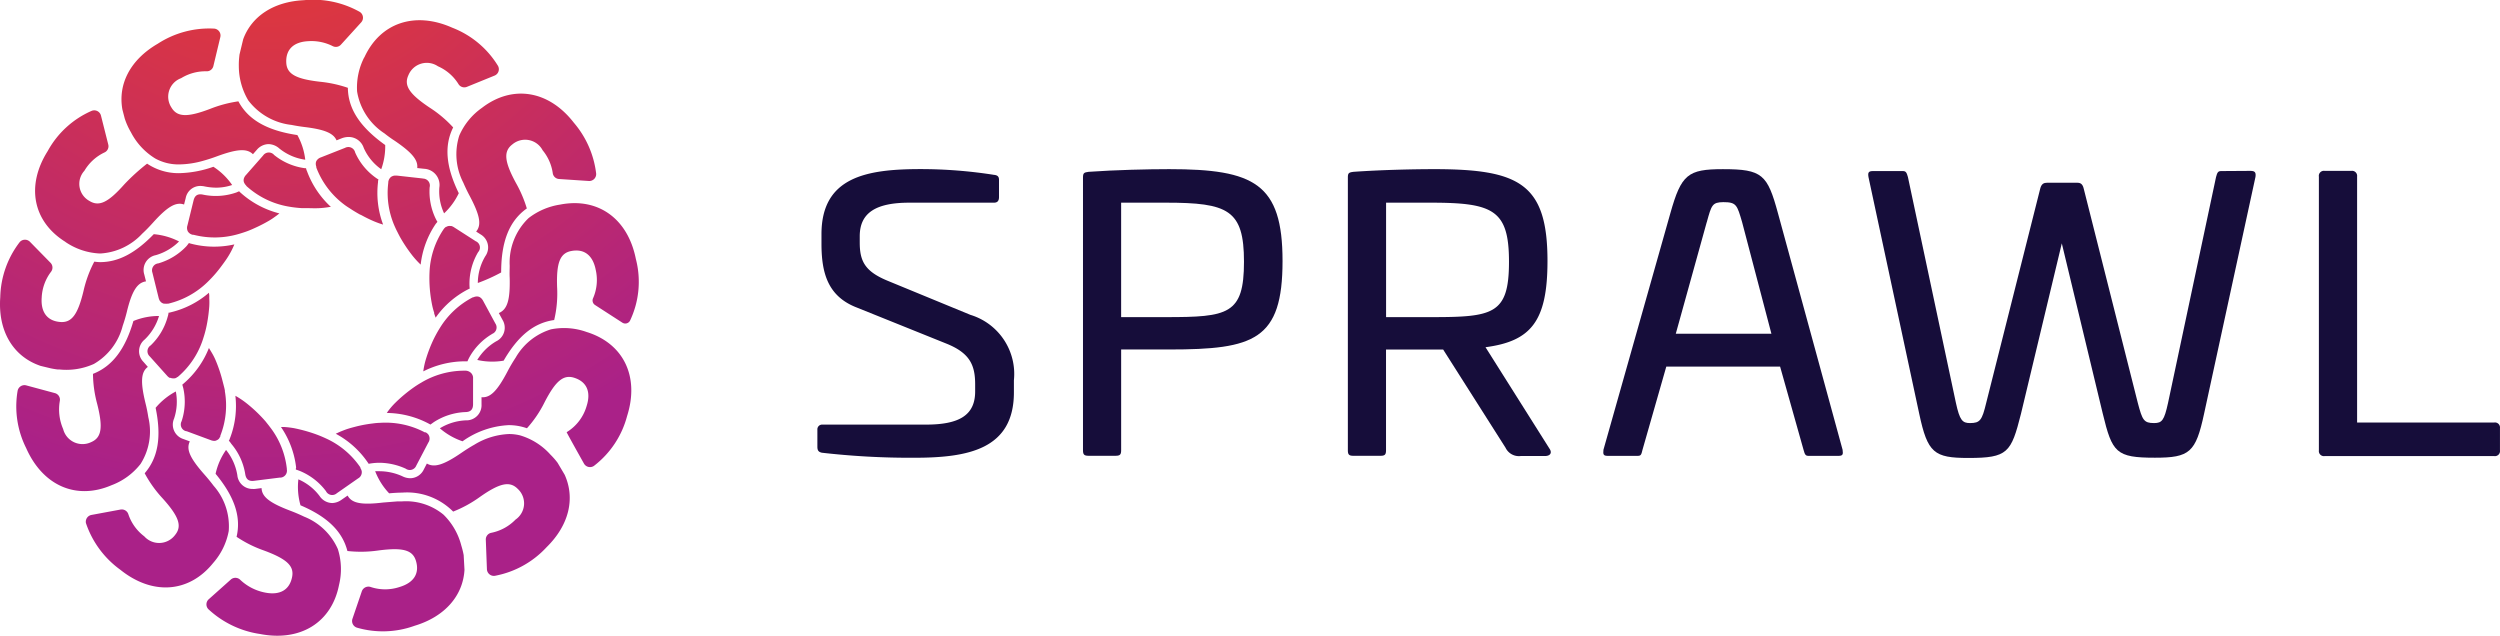 <svg id="sprawl-logo" xmlns="http://www.w3.org/2000/svg" xmlns:xlink="http://www.w3.org/1999/xlink" width="205.722" height="52.313" viewBox="0 0 205.722 52.313">
  <defs>
    <radialGradient id="radial-gradient" cx="49.393" cy="36.836" r="54.429" gradientTransform="translate(0.097 -0.111) scale(0.996 0.992)" gradientUnits="userSpaceOnUse">
      <stop offset="0" stop-color="#ee3e26"/>
      <stop offset="1" stop-color="#aa2188"/>
    </radialGradient>
  </defs>
  <g id="Grupo_4234" data-name="Grupo 4234">
    <path id="Trazado_25795" data-name="Trazado 25795" d="M58.357,65.022a7.427,7.427,0,0,0,.416,3.508,6.972,6.972,0,0,1-.915-.34c-.262-.116-.528-.248-.832-.414l-.108-.058h-.025c-.225-.124-.416-.24-.6-.352h0l-.279-.182c-.162-.1-.329-.211-.478-.327h0a6.844,6.844,0,0,1-2.258-3.015v-.066a.759.759,0,0,1-.046-.265h0a.5.5,0,0,1,.05-.211h0a.661.661,0,0,1,.374-.3l1.984-.783a.574.574,0,0,1,.832.381,5.062,5.062,0,0,0,1.813,2.158l.083.05h.021a.675.675,0,0,1-.029.116A.4.4,0,0,0,58.357,65.022Zm-5.892-.994a.825.825,0,0,1-.033-.137h-.1a5.092,5.092,0,0,1-2.524-1.085.571.571,0,0,0-.911.041l-1.406,1.6a.754.754,0,0,0-.15.224.5.5,0,0,0-.046.215.462.462,0,0,0,.054.219.766.766,0,0,0,.162.219l.008.029.033.029a6.877,6.877,0,0,0,3.389,1.657h0a9.572,9.572,0,0,0,1.123.137h.366c.353,0,.736.025,1.148,0a7.609,7.609,0,0,0,.832-.1h.067a7.519,7.519,0,0,1-1.967-2.94A.957.957,0,0,1,52.465,64.028ZM38.035,60.959a5.447,5.447,0,0,0,2,2.141h0a3.967,3.967,0,0,0,1.95.48,7.513,7.513,0,0,0,1.984-.3h0c.358-.1.736-.22,1.135-.369,1.638-.6,2.458-.667,2.957-.17l.32-.364a1.3,1.3,0,0,1,.961-.468,1.371,1.371,0,0,1,.882.352,4.333,4.333,0,0,0,2.142.932,5.476,5.476,0,0,0-.649-2.029c-2.47-.369-4.038-1.242-4.853-2.775a10.221,10.221,0,0,0-2.329.621c-1.88.716-2.715.679-3.185-.12a1.621,1.621,0,0,1,.8-2.406,3.825,3.825,0,0,1,2.1-.567.557.557,0,0,0,.557-.435l.57-2.377a.568.568,0,0,0-.5-.7,7.758,7.758,0,0,0-4.645,1.242c-2.258,1.313-3.293,3.313-2.911,5.425l.191.733a5.786,5.786,0,0,0,.52,1.147ZM65.21,94.952A5.458,5.458,0,0,0,63.742,92.4h0a4.845,4.845,0,0,0-3.389-1.093h-.374L58.8,91.4c-1.788.215-2.6.075-2.948-.572l-.491.34a1.388,1.388,0,0,1-.773.277,1.278,1.278,0,0,1-1.044-.58A4.334,4.334,0,0,0,51.8,89.494a5.519,5.519,0,0,0,.175,2.137c2.2.936,3.443,2.133,3.859,3.76a10.021,10.021,0,0,0,2.57-.046c2-.261,2.8-.033,3.069.853.312,1.031-.162,1.8-1.343,2.154a3.757,3.757,0,0,1-2.383,0,.579.579,0,0,0-.724.348l-.773,2.27a.571.571,0,0,0,.37.729,7.649,7.649,0,0,0,4.749-.157c2.495-.75,3.98-2.485,4.1-4.6l-.067-1.213A6.8,6.8,0,0,0,65.21,94.952ZM51.591,88.612v.075c.129.041.237.083.337.12a5.137,5.137,0,0,1,2.142,1.657.571.571,0,0,0,.894.174l1.746-1.218a.579.579,0,0,0,.3-.609.752.752,0,0,0-.108-.248v-.05a6.842,6.842,0,0,0-2.853-2.394A10.118,10.118,0,0,0,53,85.7a12.831,12.831,0,0,0-1.547-.414,7.707,7.707,0,0,0-.832-.1h-.254a7.387,7.387,0,0,1,1.248,3.338ZM46.98,65.85a.414.414,0,0,1-.054-.062h0l-.229.1a5.118,5.118,0,0,1-2.728.182,1.028,1.028,0,0,0-.237-.029c-.291,0-.466.153-.553.485l-.507,2.071a.652.652,0,0,0,.029.489.624.624,0,0,0,.416.286h.067a6.959,6.959,0,0,0,3.742-.079c.187-.054.374-.116.578-.186h0c.233-.083.478-.186.773-.323a12.032,12.032,0,0,0,1.106-.572,5.047,5.047,0,0,0,.516-.344l.062-.041.279-.215a7.52,7.52,0,0,1-3.164-1.677ZM72.545,87.464a5.408,5.408,0,0,0-2.495-1.586h0a3.8,3.8,0,0,0-.919-.112,5.918,5.918,0,0,0-2.857.882h0c-.341.191-.69.414-1.056.663-1.455,1-2.241,1.242-2.844.882l-.254.489a1.248,1.248,0,0,1-1.106.721,1.477,1.477,0,0,1-.657-.162,4.589,4.589,0,0,0-1.875-.414,3.523,3.523,0,0,0-.362,0,5.563,5.563,0,0,0,1.148,1.818c.378-.033.744-.058,1.077-.058a5.339,5.339,0,0,1,4.192,1.561,10.072,10.072,0,0,0,2.2-1.205c1.643-1.155,2.462-1.325,3.115-.663a1.619,1.619,0,0,1-.183,2.526,3.83,3.83,0,0,1-2,1.089.555.555,0,0,0-.445.576l.091,2.419a.573.573,0,0,0,.657.543,7.72,7.72,0,0,0,4.25-2.352c1.859-1.822,2.366-4.021,1.493-5.96l-.586-.99A5.8,5.8,0,0,0,72.545,87.464Zm-36.1,2.506a5.454,5.454,0,0,0,2.37-1.744h0a5,5,0,0,0,.636-3.843h0a11.78,11.78,0,0,0-.237-1.176c-.416-1.719-.374-2.539.2-2.965l-.362-.414a1.239,1.239,0,0,1,.1-1.839,4.428,4.428,0,0,0,1.181-1.938,5.517,5.517,0,0,0-2.108.414c-.669,2.315-1.73,3.727-3.327,4.349a9.848,9.848,0,0,0,.349,2.485c.491,1.942.358,2.762-.495,3.131a1.643,1.643,0,0,1-2.308-1.073,4.052,4.052,0,0,1-.274-2.315.559.559,0,0,0-.416-.646l-2.349-.634a.574.574,0,0,0-.707.439,7.63,7.63,0,0,0,.7,4.717C30.771,90.028,33.54,91.229,36.442,89.97ZM32.06,80.445A5.509,5.509,0,0,0,34.97,80h0a5.064,5.064,0,0,0,2.374-3.139h0c.121-.348.233-.716.333-1.118.416-1.735.861-2.439,1.584-2.539l-.146-.58a1.242,1.242,0,0,1,.956-1.578,4.432,4.432,0,0,0,1.909-1.126,5.618,5.618,0,0,0-2.079-.6c-1.514,1.561-2.911,2.3-4.416,2.3a3.728,3.728,0,0,1-.478-.041A9.8,9.8,0,0,0,34.118,74c-.47,1.947-.973,2.613-1.9,2.547-1.077-.079-1.63-.8-1.539-2.021a3.8,3.8,0,0,1,.773-2.12.562.562,0,0,0-.05-.733l-1.7-1.735a.575.575,0,0,0-.832.033A7.7,7.7,0,0,0,27.269,74.5c-.208,2.808,1.077,4.908,3.327,5.661l.832.2q.313.065.632.1ZM57.222,54.767a5.448,5.448,0,0,0-.59,2.816,5.1,5.1,0,0,0,2.262,3.45h0a9.522,9.522,0,0,0,.832.6c1.4.953,1.934,1.574,1.855,2.245l.574.062A1.331,1.331,0,0,1,63.4,65.481a4.255,4.255,0,0,0,.391,2.125A5.509,5.509,0,0,0,65,65.949c-1.056-2.166-1.218-3.9-.462-5.413A9.758,9.758,0,0,0,62.594,58.9c-1.663-1.114-2.129-1.814-1.742-2.655a1.634,1.634,0,0,1,2.433-.741,3.767,3.767,0,0,1,1.7,1.483.563.563,0,0,0,.69.207l2.258-.919a.566.566,0,0,0,.279-.828,7.623,7.623,0,0,0-3.742-3.114c-3.077-1.375-5.942-.414-7.248,2.456ZM44.788,96.377a5.5,5.5,0,0,0,1.281-2.63h0a5.036,5.036,0,0,0-1.247-3.727h0c-.225-.3-.47-.6-.748-.915-1.181-1.338-1.53-2.071-1.206-2.733l-.532-.195A1.241,1.241,0,0,1,41.57,84.5a4.4,4.4,0,0,0,.146-2.236,5.568,5.568,0,0,0-1.663,1.346c.491,2.361.22,4.088-.9,5.384a9.873,9.873,0,0,0,1.48,2.071c1.343,1.491,1.609,2.282,1.027,3a1.64,1.64,0,0,1-2.541.12,3.773,3.773,0,0,1-1.314-1.831.57.57,0,0,0-.645-.373l-2.387.443a.568.568,0,0,0-.453.675,7.8,7.8,0,0,0,2.828,3.835C39.794,99.061,42.809,98.837,44.788,96.377ZM55.047,95.23h0a5.071,5.071,0,0,0-2.778-2.667h0c-.353-.17-.732-.335-1.152-.493-1.663-.634-2.325-1.131-2.345-1.855l-.549.07a1.57,1.57,0,0,1-.2,0,1.246,1.246,0,0,1-1.247-1.139,4.456,4.456,0,0,0-.927-2.071,5.414,5.414,0,0,0-.861,1.963h0c1.547,1.872,2.117,3.529,1.726,5.185a9.814,9.814,0,0,0,2.254,1.127c1.888.7,2.495,1.271,2.316,2.178-.208,1.06-.99,1.52-2.2,1.288a4.1,4.1,0,0,1-2.079-1.064.567.567,0,0,0-.778,0l-1.8,1.607a.566.566,0,0,0-.025.828,7.929,7.929,0,0,0,4.246,2.034c3.327.646,5.9-.953,6.5-4.05A5.458,5.458,0,0,0,55.047,95.23ZM32.638,69.966a5.449,5.449,0,0,0,2.823.944h.046a5.1,5.1,0,0,0,3.435-1.623h0c.287-.265.578-.563.877-.895,1.189-1.321,1.892-1.752,2.574-1.512l.137-.538a1.217,1.217,0,0,1,1.2-.99,1.8,1.8,0,0,1,.366.041,4.954,4.954,0,0,0,.94.1,4.107,4.107,0,0,0,1.314-.22,5.491,5.491,0,0,0-1.543-1.5,8.977,8.977,0,0,1-2.79.526,4.617,4.617,0,0,1-2.665-.783,16.7,16.7,0,0,0-1.871,1.7c-1.331,1.5-2.079,1.86-2.873,1.371a1.6,1.6,0,0,1-.416-2.485,3.812,3.812,0,0,1,1.663-1.512.558.558,0,0,0,.3-.65l-.6-2.381a.57.57,0,0,0-.761-.389,7.57,7.57,0,0,0-3.622,3.313c-1.8,2.849-1.223,5.806,1.464,7.475Zm13.635,16.6a5.056,5.056,0,0,1,1.152,2.485c.067.439.291.613.707.567l2.117-.265a.572.572,0,0,0,.6-.687.054.054,0,0,0,0-.025V88.6a6.8,6.8,0,0,0-1.418-3.45c-.1-.137-.216-.273-.324-.414a11.7,11.7,0,0,0-1.58-1.508,6.932,6.932,0,0,0-.911-.609,7.361,7.361,0,0,1-.457,3.524l-.037.1a.488.488,0,0,1-.046.079l.062.058A2.233,2.233,0,0,1,46.273,86.562ZM78.458,76.6a.442.442,0,0,0,.628-.153,7.454,7.454,0,0,0,.482-5.1c-.661-3.313-3.115-5.073-6.238-4.46A5.625,5.625,0,0,0,70.74,68h0a5.069,5.069,0,0,0-1.551,3.905c0,.319-.021.65,0,1.006.042,1.822-.187,2.6-.894,2.9l.308.567a1.24,1.24,0,0,1-.536,1.764A4.461,4.461,0,0,0,66.52,79.67a5.578,5.578,0,0,0,2.171.058c1.185-2.042,2.5-3.114,4.158-3.342a9.413,9.413,0,0,0,.241-2.717c-.067-2,.241-2.779,1.152-2.961,1.06-.211,1.788.335,2.025,1.541a3.746,3.746,0,0,1-.22,2.348.442.442,0,0,0,.158.547Zm-31.923-6.44a7.515,7.515,0,0,1-3.555-.054l-.1-.025-.091-.037c0,.029-.037.054-.054.079a2.369,2.369,0,0,1-.158.2,5.16,5.16,0,0,1-2.3,1.4.575.575,0,0,0-.487.766l.511,2.071a1.12,1.12,0,0,0,.091.236l.025.029.021.025a.609.609,0,0,0,.1.1l.054.033a.492.492,0,0,0,.137.054h.087a.835.835,0,0,0,.225,0H41.1a6.894,6.894,0,0,0,3.264-1.818,10.09,10.09,0,0,0,1.114-1.284c.225-.3.416-.567.574-.828a6.31,6.31,0,0,0,.482-.953Zm29.033,7.227a5.5,5.5,0,0,0-2.982-.236h0a5.075,5.075,0,0,0-2.911,2.336h0A12.634,12.634,0,0,0,69,80.635c-.832,1.578-1.406,2.166-2.129,2.1v.592a1.245,1.245,0,0,1-1.3,1.313,4.471,4.471,0,0,0-2.129.654,5.544,5.544,0,0,0,1.867,1.069,7.131,7.131,0,0,1,3.8-1.329,4.515,4.515,0,0,1,1.5.257,9.428,9.428,0,0,0,1.443-2.125c.915-1.781,1.564-2.311,2.449-2.029,1.027.327,1.393,1.155,1.019,2.323a3.729,3.729,0,0,1-1.643,2.154c-.021,0,.927,1.7,1.422,2.58a.571.571,0,0,0,.832.186,7.6,7.6,0,0,0,2.72-4.1C79.872,81.066,78.583,78.345,75.568,77.384ZM57.546,88.152a.33.33,0,0,1,.033.066c.125-.025.237-.041.341-.054a4.953,4.953,0,0,1,.553-.033,5.3,5.3,0,0,1,2.158.485.575.575,0,0,0,.873-.257l.986-1.884a.586.586,0,0,0,0-.675.71.71,0,0,0-.216-.174.084.084,0,0,0-.033,0H62.2a6.9,6.9,0,0,0-3.663-.783,5.361,5.361,0,0,0-.624.054,10.774,10.774,0,0,0-1.322.24c-.225.058-.462.12-.69.191s-.416.149-.615.228l-.062.025-.349.161a7.425,7.425,0,0,1,2.636,2.365ZM43.973,77.889h0a9.2,9.2,0,0,0,.316-1.242,12.826,12.826,0,0,0,.179-1.392,5.676,5.676,0,0,0,0-.65V74.53a1.665,1.665,0,0,0-.029-.389,7.43,7.43,0,0,1-3.156,1.611l-.1.025h-.067a1.447,1.447,0,0,1-.071.34,5.1,5.1,0,0,1-1.4,2.357.57.57,0,0,0-.071.907l1.418,1.582a.76.76,0,0,0,.22.182h.075a.467.467,0,0,0,.15.037.5.5,0,0,0,.137,0h.071a.667.667,0,0,0,.212-.116h.025a.1.1,0,0,1,.029-.029A6.806,6.806,0,0,0,43.973,77.889ZM65.039,61.211h0a5.072,5.072,0,0,0,.333,3.868h0c.15.348.32.712.524,1.089.832,1.574,1,2.381.532,2.936l.362.232a1.24,1.24,0,0,1,.391,1.8,4.335,4.335,0,0,0-.615,2.2,13.946,13.946,0,0,0,1.921-.866c0-2.543.661-4.237,2.112-5.268A10.217,10.217,0,0,0,69.7,65.1c-.956-1.764-1.031-2.593-.3-3.16a1.629,1.629,0,0,1,2.5.476,3.811,3.811,0,0,1,.832,1.88.56.56,0,0,0,.524.485l2.441.162a.568.568,0,0,0,.607-.613,7.857,7.857,0,0,0-1.834-4.179C72.4,57.476,69.41,57,66.906,58.925a5.434,5.434,0,0,0-1.867,2.286ZM42.584,85.526l2,.741a.835.835,0,0,0,.279.062h.087l.067-.025a.582.582,0,0,0,.274-.182V86.1a.642.642,0,0,0,.087-.137h0v-.058a6.791,6.791,0,0,0,.374-3.649h0v-.066c-.029-.174-.079-.356-.125-.534l-.05-.191a11.591,11.591,0,0,0-.615-1.835,4.949,4.949,0,0,0-.3-.576L44.63,79l-.191-.315a7.43,7.43,0,0,1-2.054,2.9l-.083.075-.054.041c.029.1.058.2.083.3a5.1,5.1,0,0,1-.141,2.713.567.567,0,0,0,.4.824Zm25.141-7.993a.571.571,0,0,0,.283-.866L67,74.8a.894.894,0,0,0-.141-.195l-.042-.037a.5.5,0,0,0-.146-.091h0a.5.5,0,0,0-.208-.029h-.025a.834.834,0,0,0-.254.07H66.15a6.858,6.858,0,0,0-2.707,2.522h0c-.15.236-.3.505-.466.828a11.569,11.569,0,0,0-.657,1.657,6.191,6.191,0,0,0-.241,1.085,7.639,7.639,0,0,1,3.46-.828h.175A3.9,3.9,0,0,1,65.9,79.4h0a5.108,5.108,0,0,1,1.83-1.86Zm-1.318-7.625-1.792-1.151a.8.8,0,0,0-.225-.108h-.067a.532.532,0,0,0-.154,0h-.017a.554.554,0,0,0-.179.07h-.029a.793.793,0,0,0-.179.174h0a6.823,6.823,0,0,0-1.173,3.562,11.069,11.069,0,0,0,.22,2.725c.046.22.1.414.162.6v.066c.042.124.083.24.121.344a7.4,7.4,0,0,1,2.665-2.328l.1-.054H65.9a3.063,3.063,0,0,1-.021-.319A5.086,5.086,0,0,1,66.59,70.8a.562.562,0,0,0-.183-.895ZM62.665,84.988l.279-.2a5.154,5.154,0,0,1,2.578-.828c.445,0,.649-.207.653-.634V81.2a.579.579,0,0,0-.279-.547h0a.655.655,0,0,0-.324-.1h-.125a6.878,6.878,0,0,0-3.547.99c-.175.1-.358.215-.532.335a11.917,11.917,0,0,0-1.6,1.325,5.89,5.89,0,0,0-.694.828,7.538,7.538,0,0,1,3.451.878l.1.054Zm-.632-20.252L59.912,64.5h-.187a.614.614,0,0,0-.141.029l-.083.033-.091.054a.733.733,0,0,0-.071.083l-.029.033-.029.037a.92.92,0,0,0-.083.248v.07h0a6.78,6.78,0,0,0,.57,3.678c.046.108.1.215.154.323l.033.062c.062.128.133.261.2.389a12.127,12.127,0,0,0,1.015,1.524,7.161,7.161,0,0,0,.694.762,7.436,7.436,0,0,1,1.247-3.363l.083-.1.05-.054h0l-.067-.112h0l-.037-.07h0l-.05-.1h0a5.113,5.113,0,0,1-.487-2.564.572.572,0,0,0-.557-.716ZM46.9,55.537a5.524,5.524,0,0,0,.778,2.775,5.185,5.185,0,0,0,3.555,2.017c.329.066.674.124,1.048.17,1.663.2,2.4.505,2.661,1.1l.416-.166a1.619,1.619,0,0,1,.574-.112,1.305,1.305,0,0,1,1.247.9,4.249,4.249,0,0,0,1.439,1.756,5.566,5.566,0,0,0,.328-1.992c-2.054-1.466-3.056-2.965-3.073-4.709a10.186,10.186,0,0,0-2.3-.5c-2-.228-2.724-.646-2.769-1.57-.054-1.077.595-1.71,1.821-1.768a3.885,3.885,0,0,1,2.013.414.563.563,0,0,0,.669-.133l1.663-1.831a.566.566,0,0,0-.121-.861,7.818,7.818,0,0,0-4.6-.961c-2.495.12-4.3,1.329-4.99,3.214l-.3,1.242A6.324,6.324,0,0,0,46.9,55.537Z" transform="translate(-27.247 -50.05)" fill="url(#radial-gradient)"/>
    <g id="Grupo_4233" data-name="Grupo 4233" transform="translate(67.265 13.92)">
      <path id="Trazado_25796" data-name="Trazado 25796" d="M203.534,84.128c.308.029.416.153.416.414v1.412c0,.311-.125.464-.416.464h-6.969c-2.736,0-4.075.828-4.075,2.758V89.7c0,1.549.437,2.386,2.333,3.16L201.6,95.65a5.083,5.083,0,0,1,3.576,5.384v.99c0,4.709-3.8,5.384-8.213,5.384a64.129,64.129,0,0,1-7.589-.414c-.279-.062-.37-.186-.37-.5v-1.4a.39.39,0,0,1,.416-.414h8.525c2.736,0,4.042-.774,4.042-2.729v-.588c0-1.578-.437-2.572-2.362-3.346l-7.373-2.969c-2.428-.932-2.911-2.9-2.911-5.268v-.766c0-4.709,3.7-5.359,8.15-5.359A38.911,38.911,0,0,1,203.534,84.128Z" transform="translate(-189.008 -83.66)" fill="#160d3a"/>
      <path id="Trazado_25797" data-name="Trazado 25797" d="M257.981,91.218c0,6.506-2.333,7.281-9.331,7.281H244.7v8.283c0,.369-.091.464-.466.464h-2.208c-.374,0-.466-.1-.466-.464V84.343c0-.373.092-.414.466-.464,2.208-.157,4.882-.22,6.624-.22C255.648,83.66,257.981,84.84,257.981,91.218Zm-13.282-4.8v9.418h3.672c5.131,0,6.437-.215,6.437-4.556,0-4.274-1.306-4.862-6.437-4.862Z" transform="translate(-219.707 -83.66)" fill="#160d3a"/>
      <path id="Trazado_25798" data-name="Trazado 25798" d="M310.405,91.218c0,4.97-1.368,6.6-5.1,7.094l5.256,8.333c.245.344.091.621-.374.621H308.2a1.219,1.219,0,0,1-1.247-.683L301.818,98.5h-4.7v8.283c0,.369-.092.464-.466.464h-2.208c-.374,0-.466-.1-.466-.464V84.343c0-.373.092-.414.466-.464,2.208-.157,4.882-.22,6.624-.22C308.073,83.66,310.405,84.84,310.405,91.218Zm-13.282-4.8v9.418H300.8c5.131,0,6.437-.215,6.437-4.556,0-4.274-1.306-4.862-6.437-4.862Z" transform="translate(-250.329 -83.66)" fill="#160d3a"/>
      <path id="Trazado_25799" data-name="Trazado 25799" d="M358.9,87.288l5.318,19.465c.062.414,0,.5-.37.5h-2.428c-.249,0-.308-.1-.416-.5l-1.929-6.846h-9.365l-1.958,6.846c-.1.414-.125.5-.416.5h-2.424c-.374,0-.416-.1-.374-.5l5.506-19.465c.9-3.193,1.431-3.628,4.325-3.628C357.615,83.66,358.031,84.095,358.9,87.288Zm-5.863.741L350.492,97.2h7.868l-2.408-9.169c-.416-1.425-.466-1.657-1.555-1.657C353.495,86.389,353.432,86.6,353.041,88.029Z" transform="translate(-279.858 -83.66)" fill="#160d3a"/>
      <path id="Trazado_25800" data-name="Trazado 25800" d="M428.4,84c.37,0,.466.124.416.493l-4.229,19.486c-.686,3.193-1.185,3.624-4.046,3.624-3.2,0-3.514-.414-4.291-3.624l-3.372-14.015L409.516,104c-.807,3.193-1.085,3.624-4.321,3.624-2.832,0-3.36-.414-4.046-3.624L396.97,84.509c-.062-.369,0-.493.37-.493H399.8c.25,0,.312.124.416.493l3.95,18.587c.312,1.425.532,1.657,1.152,1.657.832,0,.994-.219,1.339-1.657L411.1,85.47c.1-.414.312-.493.561-.493h2.495c.25,0,.437.091.528.493l4.449,17.626c.374,1.425.5,1.657,1.339,1.657.653,0,.832-.219,1.148-1.657l3.95-18.587c.1-.369.158-.493.416-.493Z" transform="translate(-310.48 -83.859)" fill="#160d3a"/>
      <path id="Trazado_25801" data-name="Trazado 25801" d="M488.8,83.994a.415.415,0,0,1,.466.464V104.7h11.29a.415.415,0,0,1,.466.464V107a.415.415,0,0,1-.466.464H486.591a.417.417,0,0,1-.35-.116.413.413,0,0,1-.12-.348V84.474a.415.415,0,0,1,.47-.48Z" transform="translate(-362.568 -83.853)" fill="#160d3a"/>
    </g>
  </g>
</svg>
